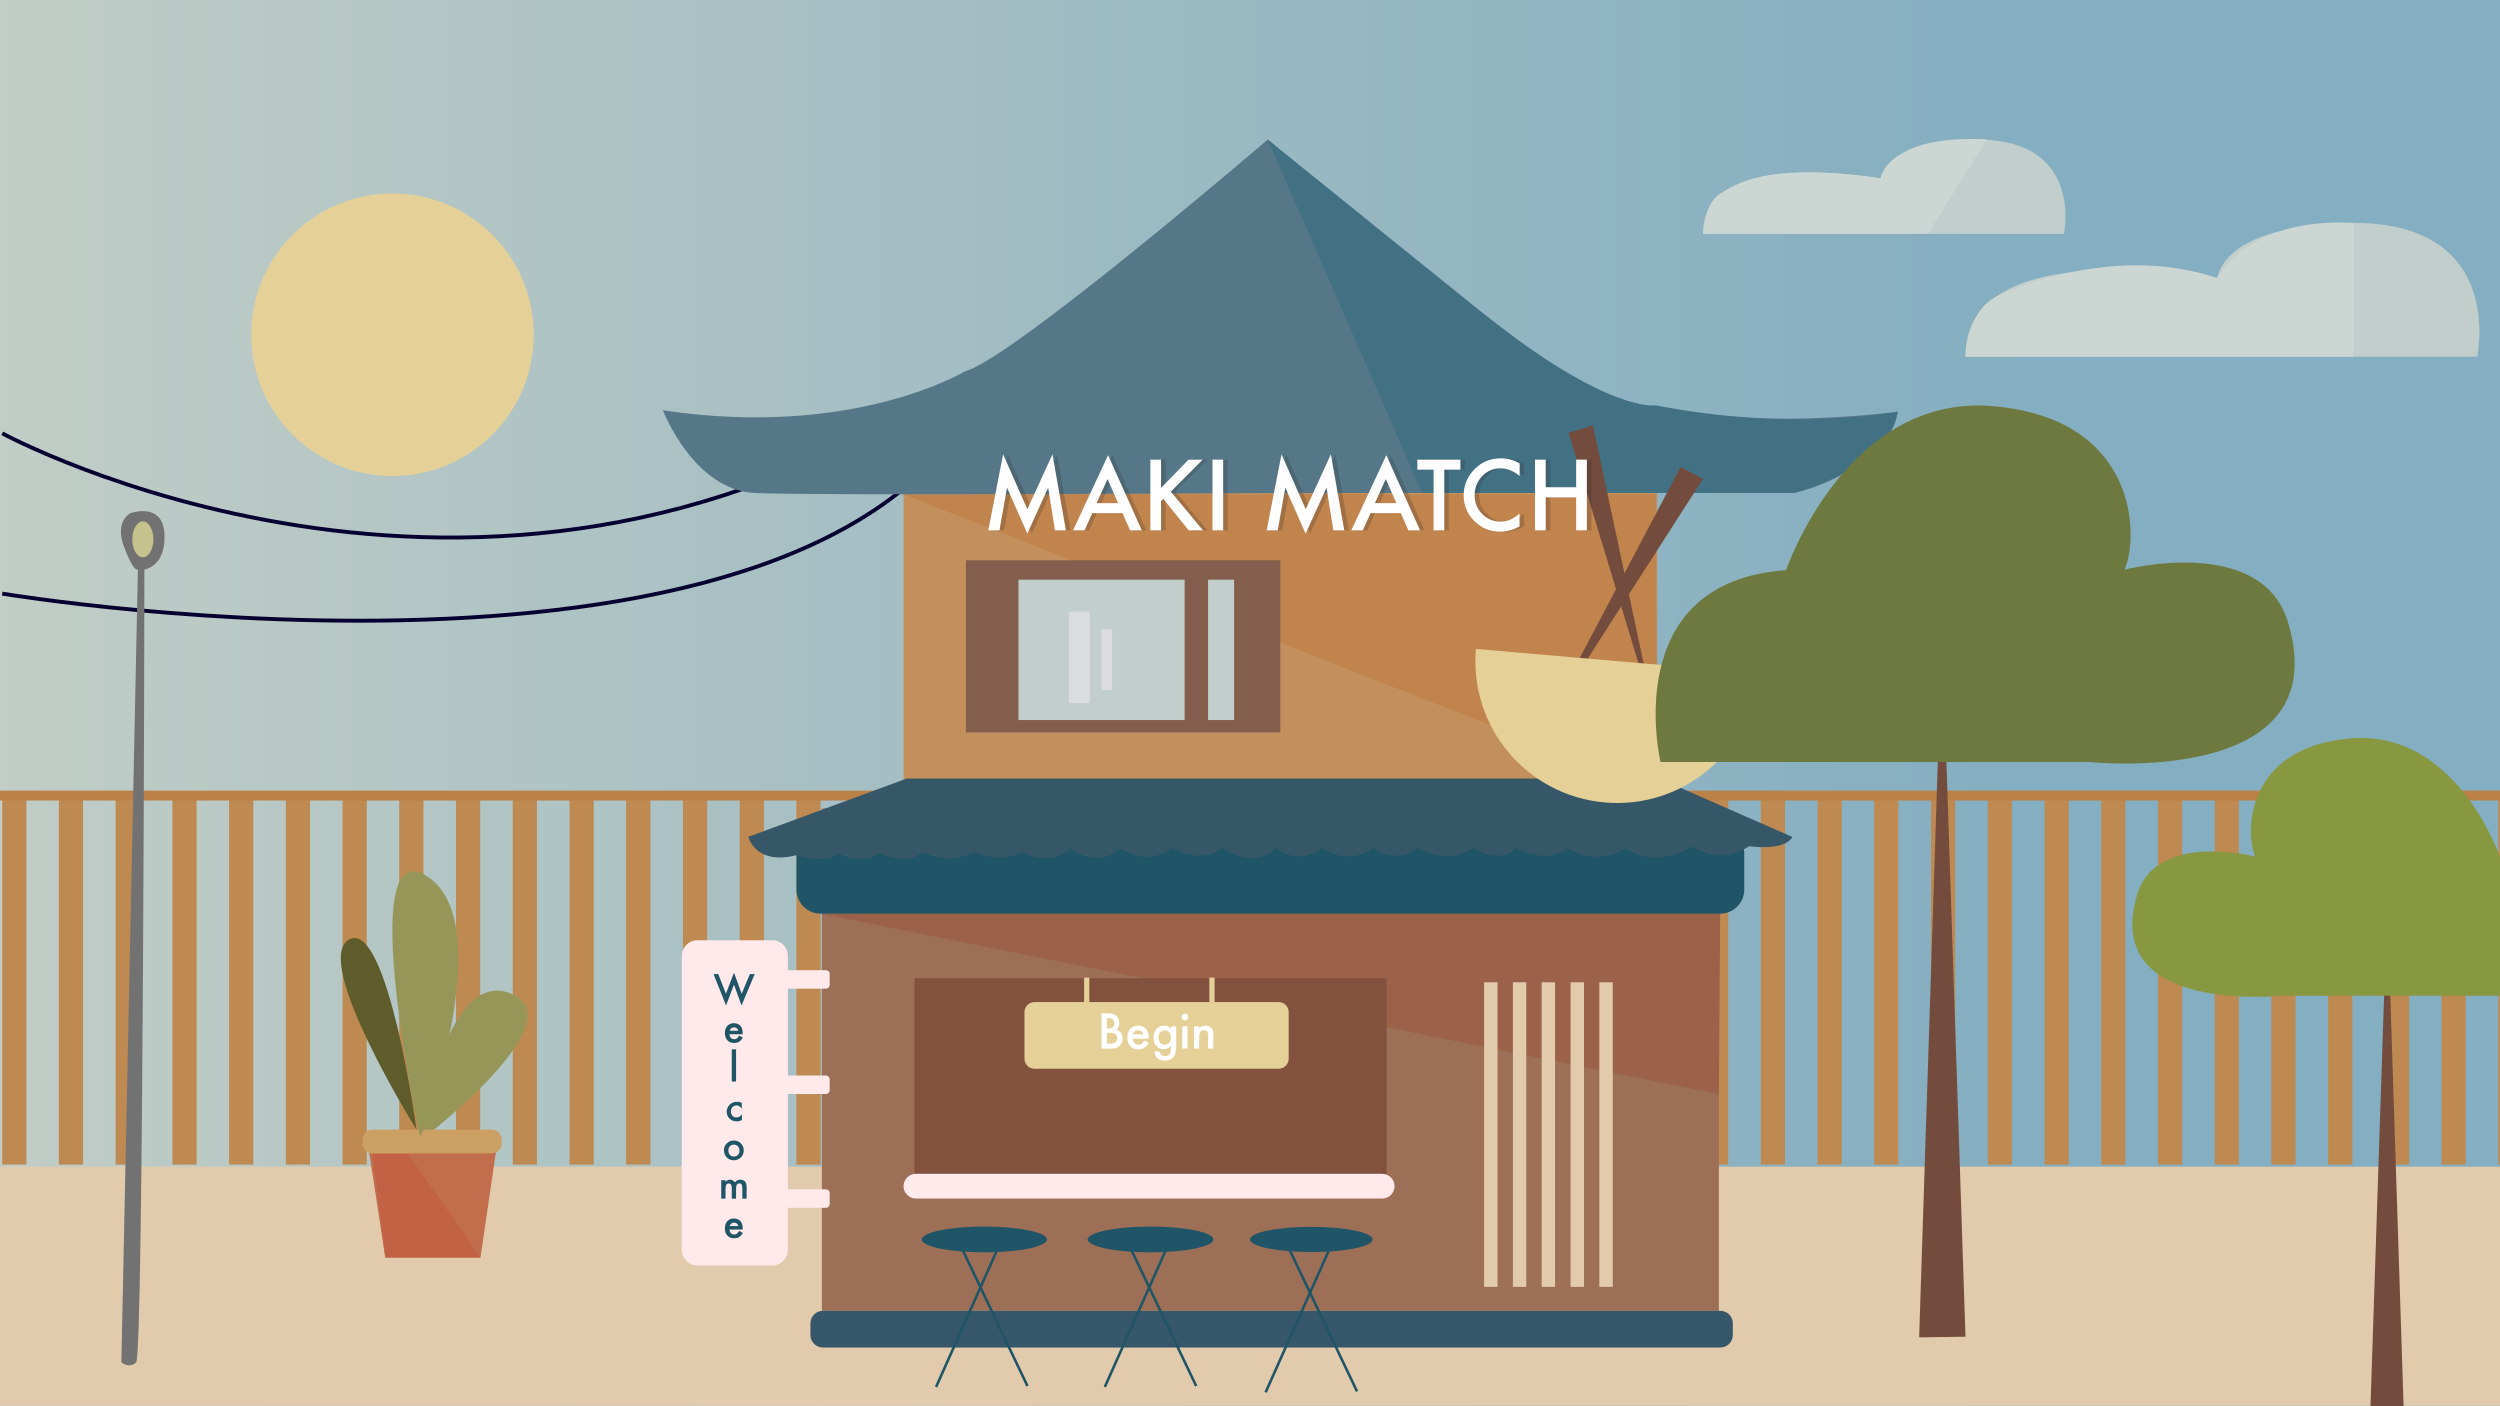 <?xml version="1.0" encoding="utf-8"?>
<!-- Generator: Adobe Illustrator 26.0.1, SVG Export Plug-In . SVG Version: 6.00 Build 0)  -->
<svg version="1.1" xmlns="http://www.w3.org/2000/svg" xmlns:xlink="http://www.w3.org/1999/xlink" x="0px" y="0px"
	 viewBox="0 0 1920 1080" style="enable-background:new 0 0 1920 1080;" xml:space="preserve">
<style type="text/css">
#begin, #begin-sign {
	cursor: pointer;
	}
	.st0{fill:url(#bg_00000135666433916505262220000017950817974690910106_);}
	.st1{fill:#E2CBAC;}
	.st2{fill:#C3905D;}
	.st3{fill:#C1844C;}
	.st4{clip-path:url(#SVGID_00000039840080763860554130000010926620161358906790_);}
	.st5{fill:#BE8A52;}
	.st6{fill:#BC8146;}
	.st7{fill:#9D6F57;}
	.st8{fill:#9B6249;}
	.st9{fill:none;stroke:#050030;stroke-width:3;stroke-miterlimit:10;}
	.st10{fill:#1F5566;}
	.st11{fill:#365767;}
	.st12{fill:#36576A;}
	.st13{clip-path:url(#SVGID_00000137851511213470224290000003007774566056688283_);}
	.st14{fill:#82523F;}
	.st15{fill:#E5D098;}
	.st16{fill:none;stroke:#E5D098;stroke-width:4;stroke-miterlimit:10;}
	.st17{fill:none;stroke:#1F5566;stroke-width:2;stroke-miterlimit:10;}
	.st18{fill:#1F5566;stroke:#1F5566;stroke-width:2;stroke-miterlimit:10;}
	.st19{fill:#FFE9EB;}
	.st20{fill:#734C3D;}
	.st21{fill:#889840;}
	.st22{fill:#567787;}
	.st23{fill:#427184;}
	.st24{filter:url(#AI_Shadow_1);}
	.st25{fill:#6E793F;}
	.st26{fill:#727272;}
	.st27{fill:#C6C28D;}
	.st28{fill:#979659;}
	.st29{fill:#5E5C2B;}
	.st30{fill:#C26E4D;}
	.st31{fill:#C16244;}
	.st32{fill:#CCA062;}
	.st33{opacity:0.22;}
	.st34{fill:#2B2B2B;}
	.st35{fill:#FFFFFF;}
	.st36{fill:#845E4C;}
	.st37{fill:#C2CECB;}
	.st38{fill:#DBDCDD;}
	.st39{fill:#CCD6D3;}
</style>
<filter  filterUnits="objectBoundingBox" id="AI_Shadow_1">
	<feGaussianBlur  in="SourceAlpha" result="blur" stdDeviation="2"></feGaussianBlur>
	<feOffset  dx="2" dy="2" in="blur" result="offsetBlurredAlpha"></feOffset>
	<feMerge>
		<feMergeNode  in="offsetBlurredAlpha"></feMergeNode>
		<feMergeNode  in="SourceGraphic"></feMergeNode>
	</feMerge>
</filter>
<g id="inspo">
</g>
<g id="splash">
	
		<linearGradient id="bg_00000080913851141540850940000011412582887460151471_" gradientUnits="userSpaceOnUse" x1="-3.01" y1="540" x2="1929.937" y2="540">
		<stop  offset="0" style="stop-color:#C1CDC6"/>
		<stop  offset="0.457" style="stop-color:#9CBAC3"/>
		<stop  offset="0.804" style="stop-color:#84AEC1"/>
	</linearGradient>
	<rect id="bg" x="-3" style="fill:url(#bg_00000080913851141540850940000011412582887460151471_);" width="1932.9" height="1080"/>
	<rect id="ground" x="-6.2" y="896" class="st1" width="1926.5" height="183.6"/>
	<g id="upper-half">
		<rect x="693.9" y="365.5" class="st2" width="578.8" height="241.8"/>
		<polygon class="st3" points="693.9,379.7 1272.7,607.4 1271.6,379.7 		"/>
	</g>
	<g id="fence">
		<g>
			<defs>
				<rect id="SVGID_1_" x="1.7" y="613.7" width="1929.6" height="288.8"/>
			</defs>
			<clipPath id="SVGID_00000134945251679404655780000012978971926235963569_">
				<use xlink:href="#SVGID_1_"  style="overflow:visible;"/>
			</clipPath>
			<g style="clip-path:url(#SVGID_00000134945251679404655780000012978971926235963569_);">
				<g>
					<rect x="1.7" y="613.7" class="st5" width="18.6" height="280.7"/>
				</g>
				<g>
					<rect x="45.2" y="613.7" class="st5" width="18.6" height="280.7"/>
				</g>
				<g>
					<rect x="88.8" y="613.7" class="st5" width="18.6" height="280.7"/>
				</g>
				<g>
					<rect x="132.4" y="613.7" class="st5" width="18.6" height="280.7"/>
				</g>
				<g>
					<rect x="175.9" y="613.7" class="st5" width="18.6" height="280.7"/>
				</g>
				<g>
					<rect x="219.5" y="613.7" class="st5" width="18.6" height="280.7"/>
				</g>
				<g>
					<rect x="263.1" y="613.7" class="st5" width="18.6" height="280.7"/>
				</g>
				<g>
					<rect x="306.6" y="613.7" class="st5" width="18.6" height="280.7"/>
				</g>
				<g>
					<rect x="350.2" y="613.7" class="st5" width="18.6" height="280.7"/>
				</g>
				<g>
					<rect x="393.8" y="613.7" class="st5" width="18.6" height="280.7"/>
				</g>
				<g>
					<rect x="437.4" y="613.7" class="st5" width="18.6" height="280.7"/>
				</g>
				<g>
					<rect x="480.9" y="613.7" class="st5" width="18.6" height="280.7"/>
				</g>
				<g>
					<rect x="524.5" y="613.7" class="st5" width="18.6" height="280.7"/>
				</g>
				<g>
					<rect x="568.1" y="613.7" class="st5" width="18.6" height="280.7"/>
				</g>
				<g>
					<rect x="611.6" y="613.7" class="st5" width="18.6" height="280.7"/>
				</g>
				<g>
					<rect x="655.2" y="613.7" class="st5" width="18.6" height="280.7"/>
				</g>
				<g>
					<rect x="698.8" y="613.7" class="st5" width="18.6" height="280.7"/>
				</g>
				<g>
					<rect x="742.3" y="613.7" class="st5" width="18.6" height="280.7"/>
				</g>
				<g>
					<rect x="785.9" y="613.7" class="st5" width="18.6" height="280.7"/>
				</g>
				<g>
					<rect x="829.5" y="613.7" class="st5" width="18.6" height="280.7"/>
				</g>
				<g>
					<rect x="873" y="613.7" class="st5" width="18.6" height="280.7"/>
				</g>
				<g>
					<rect x="916.6" y="613.7" class="st5" width="18.6" height="280.7"/>
				</g>
				<g>
					<rect x="960.2" y="613.7" class="st5" width="18.6" height="280.7"/>
				</g>
				<g>
					<rect x="1003.8" y="613.7" class="st5" width="18.6" height="280.7"/>
				</g>
				<g>
					<rect x="1047.3" y="613.7" class="st5" width="18.6" height="280.7"/>
				</g>
				<g>
					<rect x="1090.9" y="613.7" class="st5" width="18.6" height="280.7"/>
				</g>
				<g>
					<rect x="1134.5" y="613.7" class="st5" width="18.6" height="280.7"/>
				</g>
				<g>
					<rect x="1178" y="613.7" class="st5" width="18.6" height="280.7"/>
				</g>
				<g>
					<rect x="1221.6" y="613.7" class="st5" width="18.6" height="280.7"/>
				</g>
				<g>
					<rect x="1265.2" y="613.7" class="st5" width="18.6" height="280.7"/>
				</g>
				<g>
					<rect x="1308.7" y="613.7" class="st5" width="18.6" height="280.7"/>
				</g>
				<g>
					<rect x="1352.3" y="613.7" class="st5" width="18.6" height="280.7"/>
				</g>
				<g>
					<rect x="1395.9" y="613.7" class="st5" width="18.6" height="280.7"/>
				</g>
				<g>
					<rect x="1439.4" y="613.7" class="st5" width="18.6" height="280.7"/>
				</g>
				<g>
					<rect x="1483" y="613.7" class="st5" width="18.6" height="280.7"/>
				</g>
				<g>
					<rect x="1526.6" y="613.7" class="st5" width="18.6" height="280.7"/>
				</g>
				<g>
					<rect x="1570.2" y="613.7" class="st5" width="18.6" height="280.7"/>
				</g>
				<g>
					<rect x="1613.7" y="613.7" class="st5" width="18.6" height="280.7"/>
				</g>
				<g>
					<rect x="1657.3" y="613.7" class="st5" width="18.6" height="280.7"/>
				</g>
				<g>
					<rect x="1700.9" y="613.7" class="st5" width="18.6" height="280.7"/>
				</g>
				<g>
					<rect x="1744.4" y="613.7" class="st5" width="18.6" height="280.7"/>
				</g>
				<g>
					<rect x="1788" y="613.7" class="st5" width="18.6" height="280.7"/>
				</g>
				<g>
					<rect x="1831.6" y="613.7" class="st5" width="18.6" height="280.7"/>
				</g>
				<g>
					<rect x="1875.1" y="613.7" class="st5" width="18.6" height="280.7"/>
				</g>
				<g>
					<rect x="1918.7" y="613.7" class="st5" width="18.6" height="280.7"/>
				</g>
			</g>
		</g>
		<rect x="-8.7" y="607.2" class="st6" width="1937.4" height="7.6"/>
	</g>
	<g id="bottom-half">
		<rect id="base" x="631.2" y="620.9" class="st7" width="688.9" height="385.8"/>
		<polygon class="st8" points="630.2,701.7 1320.1,840.2 1321.1,701.7 		"/>
	</g>
	<path id="powerline2" class="st9 powerLine" d="M1.7,332.8c0,0,367.3,199.7,718.9-31.8"/>
	<path id="powerline1" class="st9 powerLine" d="M1.7,455.9c0,0,656.4,109.8,761.2-175"/>
	<path id="overhang" class="st10" d="M1321.1,701.7H630.2c-10.2,0-18.5-8.3-18.5-18.5v-27.9c0-10.2,8.3-18.5,18.5-18.5h690.9
		c10.2,0,18.5,8.3,18.5,18.5v27.9C1339.6,693.4,1331.3,701.7,1321.1,701.7z"/>
	<path id="roof1" class="st11" d="M574.7,642.7c0,0,5.4,22.1,36.8,14.1c0,0,22.1,7.4,32.8-1.3c0,0,14.7,9.4,31.5,0
		c0,0,20.7,10,32.8-1.3c0,0,20.1,11.4,38.8,0c0,0,22.1,10,36.8,0c0,0,23.4,12.9,37.5-2.9c0,0,20.7,17.2,38.8,0c0,0,18.1,15.2,40.2,0
		c0,0,20.1,13.2,38.1,0c0,0,24.1,17.2,40.8,0c0,0,16.1,14.5,36.1,0c0,0,18.7,14.5,38.8,0c0,0,16.1,13.2,34.8,0c0,0,21.4,13.8,42.2,0
		c0,0,20.1,13.2,32.8,0c0,0,23.6,13.6,39.5,0c0,0,22.1,15,44.5,0c0,0,11.6,8.7,26,7.2c18.7-1.9,24.3-8.6,24.3-8.6s19.2,9.7,23.2,6.5
		c0,0,6.5,2.8,21.7-6.5c0,0,26.7,4.1,33.1-7.1c0,0-60.9-26.6-102.2-44.9h-578L574.7,642.7z"/>
	<path id="trim" class="st12" d="M1321.2,1034.9H632c-5.3,0-9.6-4.3-9.6-9.6v-9c0-5.3,4.3-9.6,9.6-9.6h689.2c5.3,0,9.6,4.3,9.6,9.6
		v9C1330.8,1030.6,1326.5,1034.9,1321.2,1034.9z"/>
	<g>
		<defs>
			<rect id="SVGID_00000081610305413276863620000016259787828910015918_" x="1139.8" y="754.4" width="105.7" height="235.4"/>
		</defs>
		<clipPath id="SVGID_00000000914827506144458740000008094614440732449176_">
			<use xlink:href="#SVGID_00000081610305413276863620000016259787828910015918_"  style="overflow:visible;"/>
		</clipPath>
		<g id="door" style="clip-path:url(#SVGID_00000000914827506144458740000008094614440732449176_);">
			<g>
				<rect x="1139.8" y="754.4" class="st1" width="10.3" height="233.9"/>
			</g>
			<g>
				<rect x="1161.9" y="754.4" class="st1" width="10.3" height="233.9"/>
			</g>
			<g>
				<rect x="1184" y="754.4" class="st1" width="10.3" height="233.9"/>
			</g>
			<g>
				<rect x="1206.2" y="754.4" class="st1" width="10.3" height="233.9"/>
			</g>
			<g>
				<rect x="1228.3" y="754.4" class="st1" width="10.3" height="233.9"/>
			</g>
		</g>
	</g>
	<rect id="inside" x="702.3" y="751.3" class="st14" width="362.6" height="163.8"/>
	<g id="begin-sign">
		<path class="st15" d="M982,820.8H794.5c-4.2,0-7.7-3.4-7.7-7.7v-35.8c0-4.2,3.4-7.7,7.7-7.7H982c4.2,0,7.7,3.4,7.7,7.7v35.8
			C989.7,817.4,986.2,820.8,982,820.8z"/>
		<line class="st16" x1="834.6" y1="750.8" x2="834.6" y2="769.7"/>
		<line class="st16" x1="930.8" y1="750.8" x2="930.8" y2="769.7"/>
	</g>
	<g id="seat1">
		<ellipse class="st10" cx="756" cy="951.9" rx="48.1" ry="9.9"/>
		<line class="st17" x1="736.6" y1="954.3" x2="789.1" y2="1064.5"/>
		<line class="st17" x1="768.6" y1="953.7" x2="718.9" y2="1065.2"/>
	</g>
	<g id="seat2">
		<ellipse class="st10" cx="883.6" cy="951.9" rx="48.3" ry="9.9"/>
		<line class="st18" x1="866.2" y1="954.3" x2="918.7" y2="1064.5"/>
		<line class="st18" x1="898.2" y1="953.7" x2="848.5" y2="1065.2"/>
	</g>
	<g id="seat3">
		<ellipse class="st10" cx="1007.1" cy="951.9" rx="47.1" ry="9.7"/>
		<line class="st18" x1="989.7" y1="958.4" x2="1042.2" y2="1068.6"/>
		<line class="st18" x1="1021.7" y1="957.8" x2="972" y2="1069.3"/>
	</g>
	<path id="counter" class="st19" d="M1061.5,920.5H703.4c-5.2,0-9.5-4.3-9.5-9.5l0,0c0-5.2,4.3-9.5,9.5-9.5h358.1
		c5.2,0,9.5,4.3,9.5,9.5l0,0C1071,916.3,1066.7,920.5,1061.5,920.5z"/>
	<g id="welcome-sign">
		<path class="st19" d="M593.1,971.9h-57.5c-6.6,0-12-5.4-12-12V734.1c0-6.6,5.4-12,12-12h57.5c6.6,0,12,5.4,12,12v225.8
			C605.1,966.5,599.7,971.9,593.1,971.9z"/>
		<path class="st19" d="M634.3,759.3h-75.8c-1.6,0-2.9-1.3-2.9-2.9V748c0-1.6,1.3-2.9,2.9-2.9h75.8c1.6,0,2.9,1.3,2.9,2.9v8.4
			C637.2,758,635.9,759.3,634.3,759.3z"/>
		<path class="st19" d="M634.3,840.2h-75.8c-1.6,0-2.9-1.3-2.9-2.9v-8.4c0-1.6,1.3-2.9,2.9-2.9h75.8c1.6,0,2.9,1.3,2.9,2.9v8.4
			C637.2,838.9,635.9,840.2,634.3,840.2z"/>
		<path class="st19" d="M634.3,927.6h-75.8c-1.6,0-2.9-1.3-2.9-2.9v-8.4c0-1.6,1.3-2.9,2.9-2.9h75.8c1.6,0,2.9,1.3,2.9,2.9v8.4
			C637.2,926.3,635.9,927.6,634.3,927.6z"/>
	</g>
	<polygon id="trunk-small" class="st20" points="1820.4,1083.8 1833.4,691.9 1846.1,1084.2 	"/>
	<path id="tree-small" class="st21 tree" d="M1751.9,764.7h237.8c0,0,23.8-100-69.7-106.5c0,0-33.3-97.9-114.7-91.1s-81.3,73.2-73.2,90.8
		c0,0-75.7-19.7-90.6,28.7C1612.9,779.5,1751.9,764.7,1751.9,764.7z"/>
	<g id="roof">
		<path class="st22" d="M984.9,378.6h392.7c0,0,62.7-11.6,79.9-62.4c0,0-178.7,24.3-257.1-30s-226.8-179-226.8-179
			S777,275.9,741,285.2c0,0-85.3,51.9-231.9,29.9c0,0,23.5,61.2,70.5,63.5C626.7,380.9,984.9,378.6,984.9,378.6z"/>
		<path class="st23" d="M973.6,107.2l118.6,271.4l285.4,0c0,0,73.9-19.4,79.9-62.4c0,0-81.1,15.7-185.9-4.9c0,0-35.5,6.6-131.8-70
			L973.6,107.2z"/>
	</g>
	<polygon id="chopstick1" class="st20 eat" points="1204.7,332.4 1223.4,326.8 1271.6,553.1 	"/>
	<polygon id="chopstick1_00000143616062188808430990000015861880676620138640_" class="st20 eat" points="1290.7,358.7 1307.9,367.8 
		1183,562.5 	"/>
	<g id="bowl" class="st24 eat">
		<path class="st15" d="M1230.6,614.3c59.9,5.2,112.7-39.2,117.9-99.2l-217-18.7C1126.3,556.4,1170.7,609.1,1230.6,614.3z"/>
	</g>
	<polygon id="trunk-big" class="st20" points="1509.5,1026.6 1491.5,484.6 1473.9,1027.1 	"/>
	<path id="tree-big" class="st25 tree" d="M1604.2,585.2h-328.9c0,0-33-138.3,96.4-147.3c0,0,46.1-135.4,158.6-126
		c112.5,9.4,112.5,101.3,101.3,125.6c0,0,104.7-27.2,125.4,39.8C1796.4,605.7,1604.2,585.2,1604.2,585.2z"/>
	<circle id="sun" class="st15" cx="301.4" cy="257.1" r="108.5"/>
	<path id="lamppost" class="st26" d="M105.9,437.4l-12.7,608.9c0,0,5.8,5.1,11.4,0c5.6-5.1,6.3-608.9,6.3-608.9s16.6-2.1,15.4-27.2
		c-1.2-25.1-26-16.1-26-16.1s-12.6,5.7-5,26S105.9,437.4,105.9,437.4z"/>
	<ellipse id="lampost-light" class="st27" cx="109.7" cy="414.2" rx="8.1" ry="13.8"/>
	<path id="leaf1" class="st28 leaves" d="M323,875.8c0,0,17.6-133.5,69.3-112.8C444,783.8,323,875.8,323,875.8z"/>
	<path id="leaf2" class="st29 leaves" d="M319.9,867.6c0,0-81.3-130.4-51.7-146.1S319.9,867.6,319.9,867.6z"/>
	<g id="plant-pot">
		<polygon class="st30" points="282.1,875.8 295.9,965.8 369,965.8 382.2,875.8 		"/>
		<polygon class="st31" points="295.9,965.8 369,965.8 313.1,885.8 286,885.8 		"/>
		<path class="st32" d="M377.6,885.8H286c-4.3,0-7.7-3.5-7.7-7.7v-2.8c0-4.3,3.5-7.7,7.7-7.7h91.6c4.3,0,7.7,3.5,7.7,7.7v2.8
			C385.4,882.4,381.9,885.8,377.6,885.8z"/>
	</g>
	<path id="leaf3" class="st28 leaves" d="M322.8,873.7c0,0-51.6-237,5.2-200.7S322.8,873.7,322.8,873.7z"/>
	<g class="makiShadow st33">
		<path class="st34" d="M762.6,407.3l11.4-58.4l18.6,42.2l19.3-42.2l10.3,58.4h-8.4l-5.2-32.8l-16.1,35.3l-15.6-35.3l-5.8,32.8
			H762.6z"/>
		<path class="st34" d="M865.6,394.1h-23.2l-6,13.2h-8.8l26.9-57.7l25.9,57.7h-9L865.6,394.1z M862.3,386.4l-8.1-18.5l-8.4,18.5
			H862.3z"/>
		<path class="st34" d="M895.2,374.7l21.1-21.7h10.9l-24.5,24.6l24.7,29.7h-11l-19.5-24.2l-1.7,1.7v22.5H887V353h8.2V374.7z"/>
		<path class="st34" d="M942.9,353v54.3h-8.2V353H942.9z"/>
		<path class="st34" d="M976.3,407.3l11.4-58.4l18.6,42.2l19.3-42.2l10.3,58.4h-8.4l-5.2-32.8l-16.1,35.3l-15.6-35.3l-5.8,32.8
			H976.3z"/>
		<path class="st34" d="M1079.3,394.1h-23.2l-6,13.2h-8.8l26.9-57.7l25.9,57.7h-9L1079.3,394.1z M1076,386.4l-8.1-18.5l-8.4,18.5
			H1076z"/>
		<path class="st34" d="M1112.7,360.7v46.6h-8.2v-46.6H1092V353h33.1v7.7H1112.7z"/>
		<path class="st34" d="M1170.6,355.9v9.7c-4.7-4-9.6-5.9-14.7-5.9c-5.6,0-10.3,2-14.1,6c-3.8,4-5.8,8.9-5.8,14.6
			c0,5.7,1.9,10.5,5.8,14.4c3.8,3.9,8.6,5.9,14.1,5.9c2.9,0,5.3-0.5,7.3-1.4c1.1-0.5,2.3-1.1,3.5-1.9c1.2-0.8,2.5-1.8,3.8-2.9v9.9
			c-4.7,2.6-9.6,4-14.8,4c-7.8,0-14.4-2.7-19.9-8.1c-5.5-5.5-8.2-12-8.2-19.8c0-6.9,2.3-13.1,6.9-18.5c5.6-6.6,12.9-9.9,21.8-9.9
			C1161.4,352,1166.1,353.3,1170.6,355.9z"/>
		<path class="st34" d="M1190.7,374.2h23.4V353h8.2v54.3h-8.2v-25.3h-23.4v25.3h-8.2V353h8.2V374.2z"/>
	</g>
	<g id="makimatch">
		<path class="st35 tStyle" d="M759,407.3l11.4-58.4l18.6,42.2l19.3-42.2l10.3,58.4h-8.4l-5.2-32.8L789,409.8l-15.6-35.3l-5.8,32.8H759z"/>
		<path class="st35 tStyle" d="M862.1,394.1h-23.2l-6,13.2h-8.8l26.9-57.7l25.9,57.7h-9L862.1,394.1z M858.7,386.4l-8.1-18.5l-8.4,18.5
			H858.7z"/>
		<path class="st35 tStyle" d="M891.7,374.7l21.1-21.7h10.9l-24.5,24.6l24.7,29.7h-11l-19.5-24.2l-1.7,1.7v22.5h-8.2V353h8.2V374.7z"/>
		<path class="st35 tStyle" d="M939.4,353v54.3h-8.2V353H939.4z"/>
		<path class="st35 tStyle" d="M972.8,407.3l11.4-58.4l18.6,42.2l19.3-42.2l10.3,58.4h-8.4l-5.2-32.8l-16.1,35.3l-15.6-35.3l-5.8,32.8
			H972.8z"/>
		<path class="st35 tStyle" d="M1075.8,394.1h-23.2l-6,13.2h-8.8l26.9-57.7l25.9,57.7h-9L1075.8,394.1z M1072.4,386.4l-8.1-18.5l-8.4,18.5
			H1072.4z"/>
		<path class="st35 tStyle" d="M1109.2,360.7v46.6h-8.2v-46.6h-12.5V353h33.1v7.7H1109.2z"/>
		<path class="st35 tStyle" d="M1167.1,355.9v9.7c-4.7-4-9.6-5.9-14.7-5.9c-5.6,0-10.3,2-14.1,6c-3.8,4-5.8,8.9-5.8,14.6
			c0,5.7,1.9,10.5,5.8,14.4c3.8,3.9,8.6,5.9,14.1,5.9c2.9,0,5.3-0.5,7.3-1.4c1.1-0.5,2.3-1.1,3.5-1.9c1.2-0.8,2.5-1.8,3.8-2.9v9.9
			c-4.7,2.6-9.6,4-14.8,4c-7.8,0-14.4-2.7-19.9-8.1c-5.5-5.5-8.2-12-8.2-19.8c0-6.9,2.3-13.1,6.9-18.5c5.6-6.6,12.9-9.9,21.8-9.9
			C1157.8,352,1162.6,353.3,1167.1,355.9z"/>
		<path class="st35 tStyle" d="M1187.1,374.2h23.4V353h8.2v54.3h-8.2v-25.3h-23.4v25.3h-8.2V353h8.2V374.2z"/>
	</g>
	<g id="begin">
		<path class="st35" d="M846,805.3v-27.1h4.1c1.8,0,3.3,0.1,4.3,0.4c1.1,0.3,2,0.8,2.8,1.4c0.8,0.7,1.4,1.6,1.8,2.6
			c0.5,1,0.7,2.1,0.7,3.2c0,1.9-0.7,3.6-2.2,4.9c1.4,0.5,2.6,1.4,3.4,2.6c0.8,1.2,1.3,2.6,1.3,4.3c0,2.1-0.8,3.9-2.2,5.4
			c-0.9,0.9-1.9,1.5-3,1.9c-1.2,0.3-2.8,0.5-4.6,0.5H846z M850.1,789.8h1.3c1.5,0,2.6-0.3,3.3-1s1.1-1.7,1.1-3
			c0-1.3-0.4-2.2-1.1-2.9s-1.8-1-3.2-1h-1.4V789.8z M850.1,801.5h2.5c1.9,0,3.2-0.4,4.1-1.1c0.9-0.8,1.4-1.8,1.4-3
			c0-1.2-0.4-2.2-1.3-3c-0.9-0.8-2.4-1.2-4.6-1.2h-2.1V801.5z"/>
		<path class="st35" d="M882.2,797.7h-12.3c0.1,1.4,0.6,2.5,1.4,3.4c0.8,0.8,1.8,1.2,3.1,1.2c1,0,1.8-0.2,2.4-0.7
			c0.6-0.5,1.4-1.3,2.2-2.6l3.3,1.9c-0.5,0.9-1.1,1.6-1.6,2.3s-1.2,1.1-1.8,1.5s-1.4,0.7-2.1,0.9s-1.6,0.3-2.5,0.3
			c-2.6,0-4.6-0.8-6.2-2.5c-1.5-1.7-2.3-3.8-2.3-6.6c0-2.7,0.8-4.9,2.2-6.6c1.5-1.7,3.5-2.5,6-2.5c2.5,0,4.5,0.8,6,2.4
			c1.5,1.6,2.2,3.8,2.2,6.6L882.2,797.7z M878.1,794.4c-0.6-2.1-1.9-3.2-4-3.2c-0.5,0-0.9,0.1-1.4,0.2s-0.8,0.4-1.2,0.6
			s-0.6,0.6-0.9,1s-0.4,0.8-0.6,1.3H878.1z"/>
		<path class="st35" d="M903.1,804.9c0,0.8,0,1.5-0.1,2.1s-0.1,1.2-0.2,1.6c-0.3,1.3-0.8,2.4-1.7,3.3c-1.5,1.8-3.7,2.7-6.4,2.7
			c-2.3,0-4.2-0.6-5.6-1.8c-1.5-1.3-2.4-3-2.6-5.3h4c0.2,0.8,0.4,1.5,0.8,2c0.8,1.1,2,1.6,3.6,1.6c2.9,0,4.3-1.8,4.3-5.3v-2.4
			c-1.6,1.6-3.4,2.4-5.4,2.4c-2.3,0-4.2-0.8-5.7-2.5c-1.5-1.7-2.2-3.8-2.2-6.4c0-2.5,0.7-4.6,2.1-6.4c1.5-1.9,3.5-2.8,5.9-2.8
			c2.2,0,3.9,0.8,5.4,2.4v-1.9h4V804.9z M899.3,796.8c0-1.7-0.4-3-1.3-4c-0.9-1-2.1-1.5-3.5-1.5c-1.5,0-2.7,0.6-3.6,1.7
			c-0.8,1-1.2,2.3-1.2,3.9c0,1.6,0.4,2.8,1.2,3.8c0.9,1.1,2,1.6,3.6,1.6s2.7-0.6,3.6-1.7C898.8,799.6,899.3,798.3,899.3,796.8z"/>
		<path class="st35" d="M907.4,781.1c0-0.7,0.3-1.3,0.8-1.8s1.1-0.8,1.8-0.8c0.7,0,1.3,0.3,1.8,0.8c0.5,0.5,0.8,1.1,0.8,1.8
			s-0.3,1.3-0.8,1.8c-0.5,0.5-1.1,0.8-1.8,0.8s-1.3-0.3-1.8-0.8S907.4,781.8,907.4,781.1z M912,788.2v17.1h-4v-17.1H912z"/>
		<path class="st35" d="M917,788.2h4v1.6c1.4-1.4,2.9-2.1,4.7-2.1c2,0,3.5,0.6,4.7,1.9c1,1.1,1.4,2.8,1.4,5.2v10.5h-4v-9.6
			c0-1.7-0.2-2.9-0.7-3.5c-0.5-0.7-1.3-1-2.5-1c-1.3,0-2.2,0.4-2.8,1.3c-0.5,0.9-0.8,2.3-0.8,4.5v8.3h-4V788.2z"/>
	</g>
	<g id="window">
		<rect x="741.8" y="430.3" class="st36" width="241.5" height="132.2"/>
		<rect x="782.2" y="445.2" class="st37" width="127.6" height="107.8"/>
		<rect x="927.8" y="445.2" class="st37" width="20" height="107.8"/>
		<rect x="820.9" y="469.7" class="st38" width="16.1" height="70.3"/>
		<rect x="846" y="483.4" class="st38" width="8.1" height="46.5"/>
	</g>
	<g id="cloud-big" class="clouds">
		<path class="st37" d="M1509.5,273.9h393c0,0,27.4-126.3-138.2-98.8c0,0-53.6,5.5-61.6,38.4
			C1702.8,213.5,1508.1,177.8,1509.5,273.9z"/>
		<path class="st39" d="M1509.5,273.9c0,0,1.3-34.4,22.4-45.3s97.4-39.8,170.9-15.1c0,0,22.7-46.8,104.8-42.3v102.7H1509.5z"/>
	</g>
	<g id="cloud-small" class="clouds">
		<path class="st37" d="M1308,179.6h277.1c0,0,19.3-89.1-97.4-69.7c0,0-37.8,3.9-43.4,27.1C1444.2,137.1,1307,111.9,1308,179.6z"/>
		<path class="st39" d="M1307.9,179.6c0,0,0.8-23.2,13-30.7c12.2-7.4,35.6-24.8,123.3-11.9c0,0,5.6-34,81.7-29.9l-45.3,72.4H1307.9z
			"/>
	</g>
	<g id="welcome">
		<path class="st10" d="M551.6,748.1l5.9,15.1l6.2-16.2l5.9,16.2l6.3-15.1h3.7l-10.1,24.1l-5.8-16l-6.1,16l-9.6-24.1H551.6z"/>
		<path class="st10" d="M570.4,794.3h-10.2c0.1,1.2,0.5,2.1,1.1,2.8c0.7,0.7,1.5,1,2.6,1c0.8,0,1.5-0.2,2-0.6
			c0.5-0.4,1.1-1.1,1.8-2.2l2.8,1.6c-0.4,0.7-0.9,1.4-1.4,1.9s-1,1-1.5,1.3s-1.1,0.6-1.8,0.7s-1.3,0.2-2.1,0.2
			c-2.1,0-3.8-0.7-5.1-2.1c-1.3-1.4-1.9-3.2-1.9-5.5c0-2.3,0.6-4.1,1.9-5.5c1.3-1.4,2.9-2.1,5-2.1c2.1,0,3.8,0.7,5,2
			c1.2,1.3,1.8,3.2,1.8,5.5L570.4,794.3z M567,791.6c-0.5-1.8-1.6-2.6-3.3-2.6c-0.4,0-0.8,0.1-1.1,0.2s-0.7,0.3-1,0.5
			s-0.5,0.5-0.7,0.8s-0.4,0.7-0.5,1.1H567z"/>
		<path class="st10" d="M565.3,805.9v24.7H562v-24.7H565.3z"/>
		<path class="st10" d="M569.7,847v4.4c-0.8-0.9-1.4-1.5-2-1.9c-0.6-0.4-1.3-0.5-2.1-0.5c-1.2,0-2.3,0.4-3.1,1.3s-1.2,2-1.2,3.3
			c0,1.3,0.4,2.4,1.2,3.3c0.8,0.9,1.8,1.3,3.1,1.3c0.8,0,1.5-0.2,2.1-0.5c0.6-0.3,1.3-1,2.1-1.9v4.4c-1.3,0.7-2.7,1-4,1
			c-2.2,0-4.1-0.7-5.5-2.1c-1.5-1.4-2.2-3.2-2.2-5.3s0.8-3.9,2.3-5.4s3.3-2.2,5.5-2.2C567.1,846,568.4,846.4,569.7,847z"/>
		<path class="st10" d="M556,883.4c0-2.1,0.7-3.8,2.2-5.3s3.3-2.2,5.4-2.2c2.1,0,3.9,0.7,5.4,2.2c1.5,1.5,2.2,3.2,2.2,5.4
			c0,2.1-0.7,3.9-2.2,5.4c-1.5,1.4-3.3,2.2-5.5,2.2c-2.1,0-3.9-0.7-5.4-2.2C556.8,887.4,556,885.6,556,883.4z M559.4,883.5
			c0,1.4,0.4,2.6,1.1,3.4c0.8,0.8,1.8,1.3,3.1,1.3c1.3,0,2.3-0.4,3.1-1.2s1.2-1.9,1.2-3.3s-0.4-2.5-1.2-3.3
			c-0.8-0.8-1.8-1.3-3.1-1.3c-1.3,0-2.3,0.4-3.1,1.3S559.4,882.2,559.4,883.5z"/>
		<path class="st10" d="M553.9,906.4h3.3v1.3c0.6-0.7,1.2-1.1,1.6-1.3c0.5-0.2,1.1-0.4,1.8-0.4c1.6,0,2.9,0.7,3.8,2.1
			c1-1.4,2.4-2.1,4.2-2.1c3.2,0,4.8,1.9,4.8,5.8v8.8h-3.3v-7.9c0-1.4-0.2-2.3-0.5-2.9c-0.3-0.6-0.9-0.9-1.7-0.9c-0.9,0-1.6,0.3-2,1
			s-0.6,1.8-0.6,3.3v7.4H562v-7.9c0-2.5-0.7-3.8-2.2-3.8c-0.9,0-1.6,0.3-2,1s-0.6,1.8-0.6,3.3v7.4h-3.3V906.4z"/>
		<path class="st10" d="M570.4,944.3h-10.2c0.1,1.2,0.5,2.1,1.1,2.8c0.7,0.7,1.5,1,2.6,1c0.8,0,1.5-0.2,2-0.6
			c0.5-0.4,1.1-1.1,1.8-2.2l2.8,1.6c-0.4,0.7-0.9,1.4-1.4,1.9s-1,1-1.5,1.3s-1.1,0.6-1.8,0.7s-1.3,0.2-2.1,0.2
			c-2.1,0-3.8-0.7-5.1-2.1c-1.3-1.4-1.9-3.2-1.9-5.5c0-2.3,0.6-4.1,1.9-5.5c1.3-1.4,2.9-2.1,5-2.1c2.1,0,3.8,0.7,5,2
			c1.2,1.3,1.8,3.2,1.8,5.5L570.4,944.3z M567,941.6c-0.5-1.8-1.6-2.6-3.3-2.6c-0.4,0-0.8,0.1-1.1,0.2s-0.7,0.3-1,0.5
			s-0.5,0.5-0.7,0.8s-0.4,0.7-0.5,1.1H567z"/>
	</g>
</g>
</svg>
